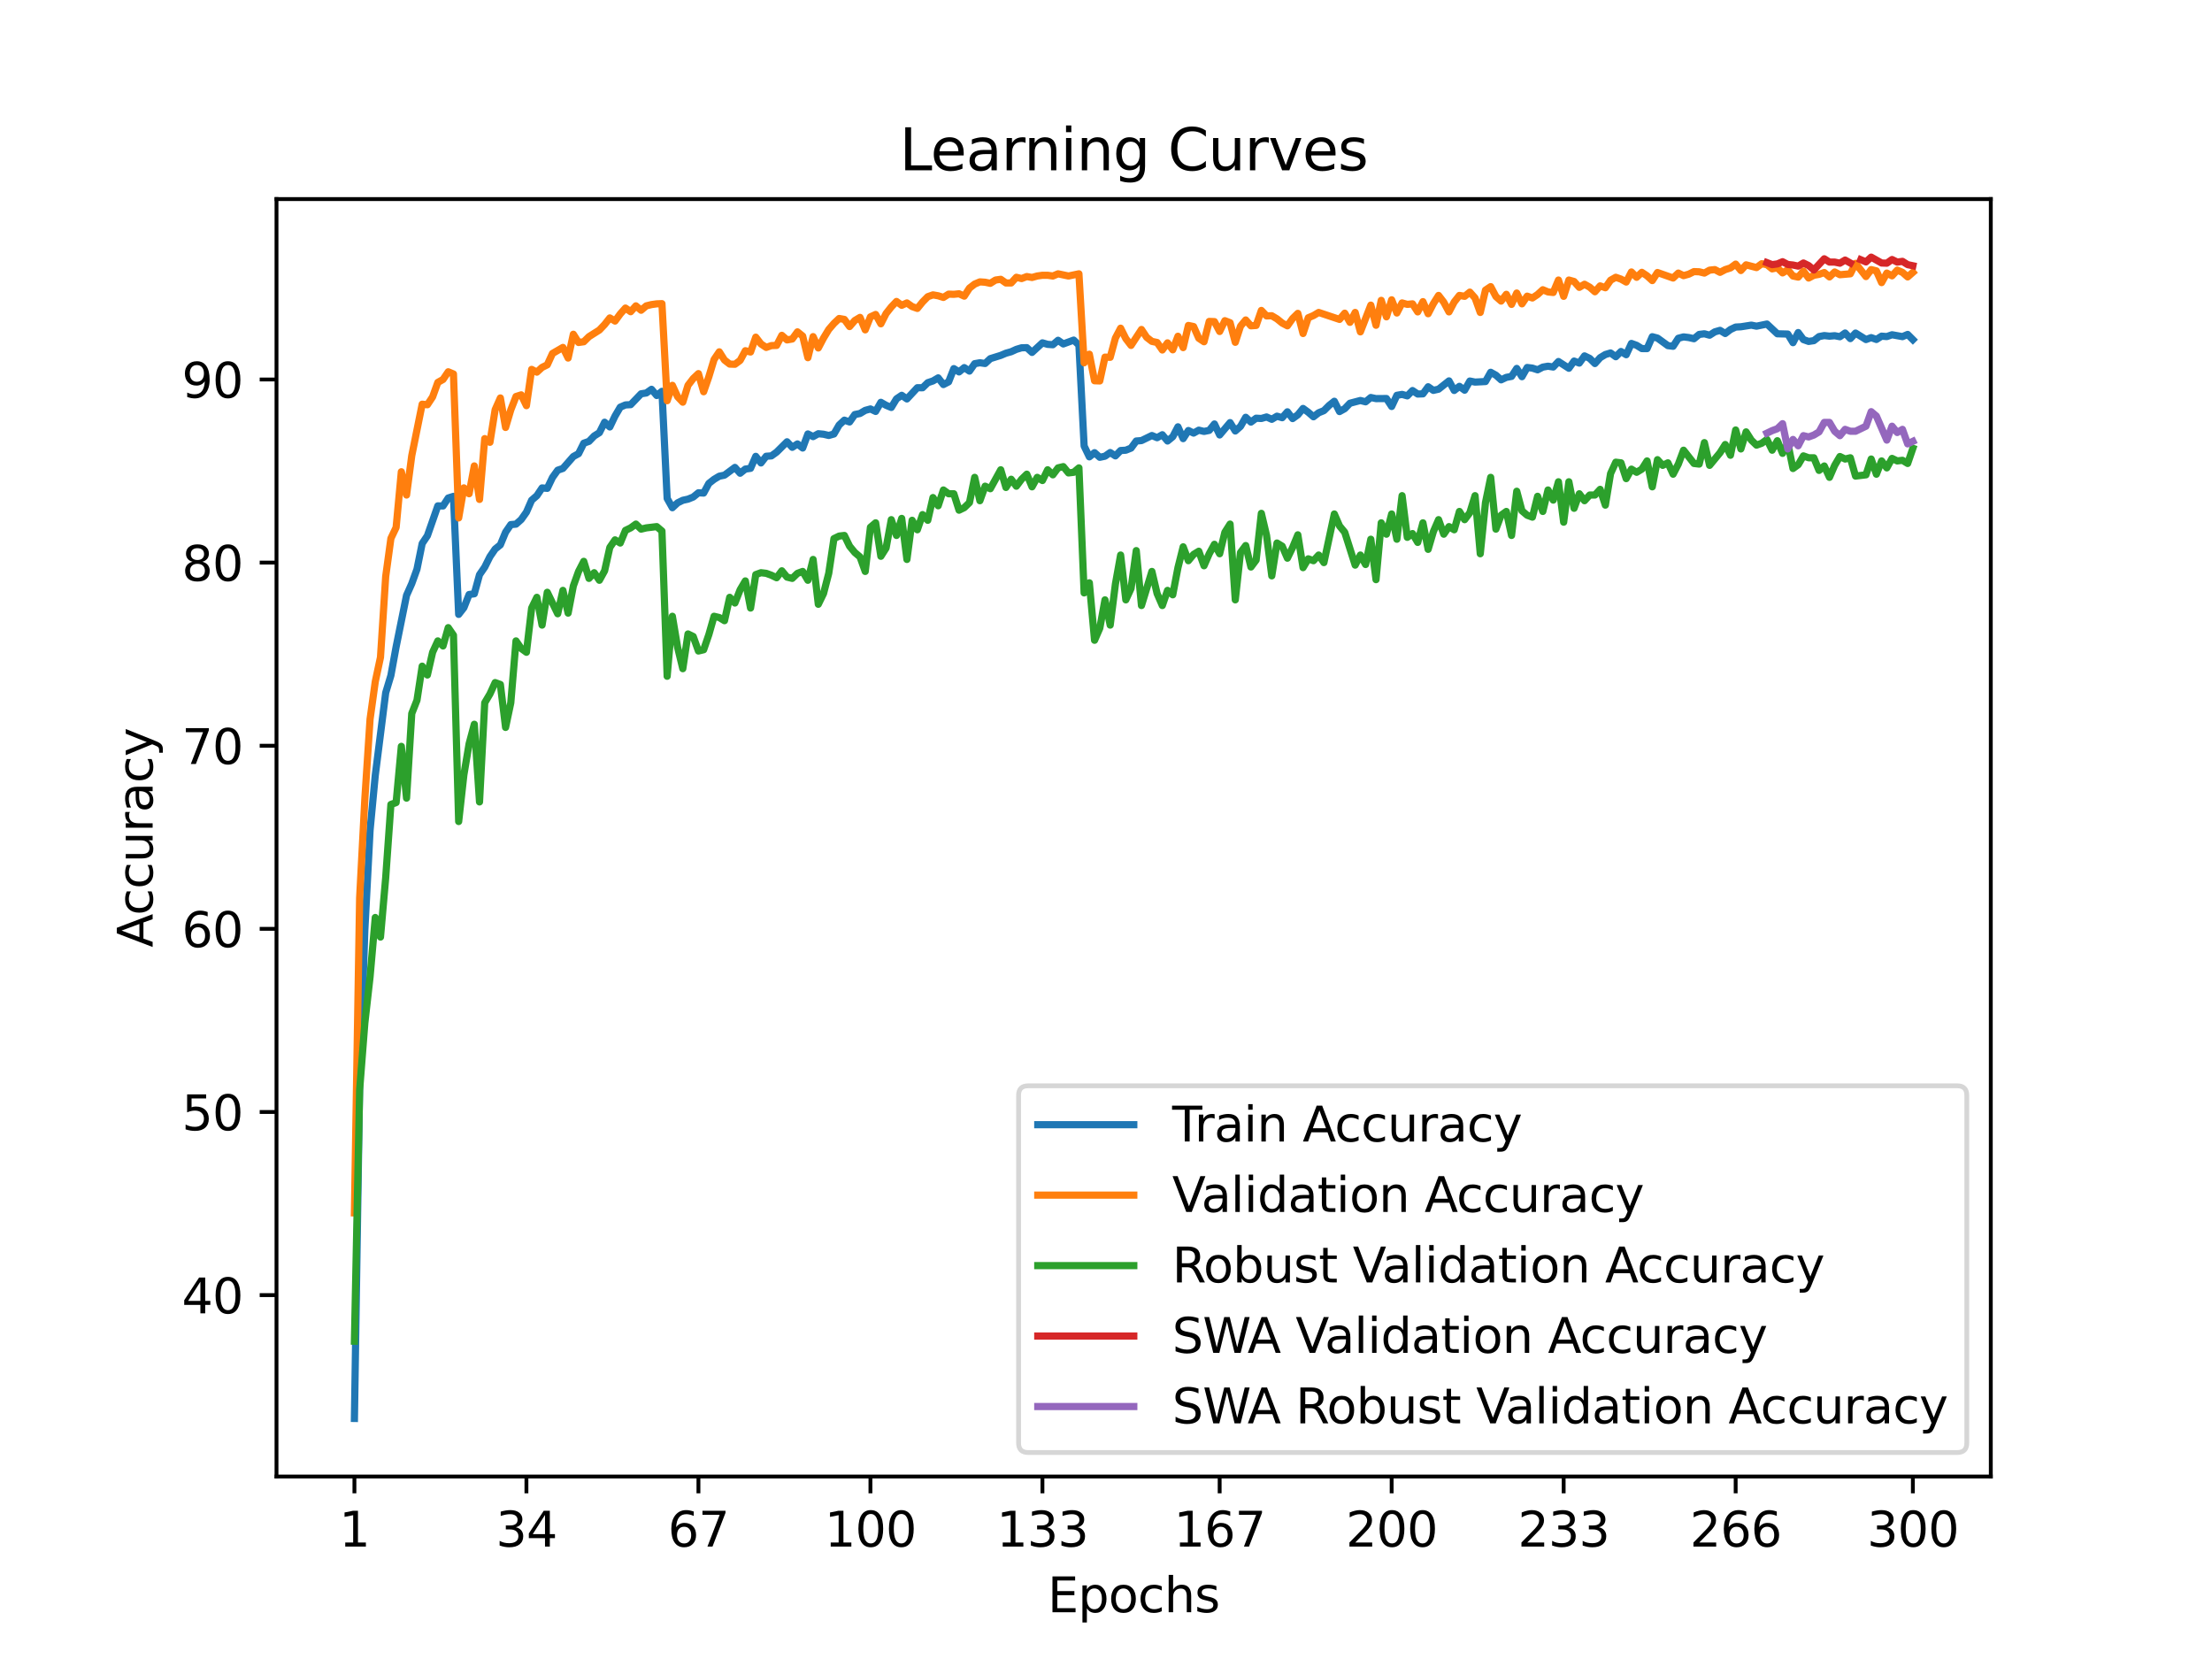 <?xml version="1.0" encoding="utf-8" standalone="no"?>
<!DOCTYPE svg PUBLIC "-//W3C//DTD SVG 1.1//EN"
  "http://www.w3.org/Graphics/SVG/1.1/DTD/svg11.dtd">
<svg xmlns:xlink="http://www.w3.org/1999/xlink" width="460.8pt" height="345.6pt" viewBox="0 0 460.8 345.6" xmlns="http://www.w3.org/2000/svg" version="1.1">
 <defs>
  <style type="text/css">*{stroke-linejoin: round; stroke-linecap: butt}</style>
 </defs>
 <g id="figure_1">
  <g id="patch_1">
   <path d="M 0 345.6 
L 460.8 345.6 
L 460.8 0 
L 0 0 
z
" style="fill: #ffffff"/>
  </g>
  <g id="axes_1">
   <g id="patch_2">
    <path d="M 57.6 307.584 
L 414.72 307.584 
L 414.72 41.472 
L 57.6 41.472 
z
" style="fill: #ffffff"/>
   </g>
   <g id="matplotlib.axis_1">
    <g id="xtick_1">
     <g id="line2d_1">
      <defs>
       <path id="mcfda0eff73" d="M 0 0 
L 0 3.5 
" style="stroke: #000000; stroke-width: 0.8"/>
      </defs>
      <g>
       <use xlink:href="#mcfda0eff73" x="73.833" y="307.584" style="stroke: #000000; stroke-width: 0.8"/>
      </g>
     </g>
     <g id="text_1">
      <!-- 1 -->
      <g transform="translate(70.651 322.182) scale(0.1 -0.1)">
       <defs>
        <path id="DejaVuSans-31" d="M 794 531 
L 1825 531 
L 1825 4091 
L 703 3866 
L 703 4441 
L 1819 4666 
L 2450 4666 
L 2450 531 
L 3481 531 
L 3481 0 
L 794 0 
L 794 531 
z
" transform="scale(0.016)"/>
       </defs>
       <use xlink:href="#DejaVuSans-31"/>
      </g>
     </g>
    </g>
    <g id="xtick_2">
     <g id="line2d_2">
      <g>
       <use xlink:href="#mcfda0eff73" x="109.664" y="307.584" style="stroke: #000000; stroke-width: 0.8"/>
      </g>
     </g>
     <g id="text_2">
      <!-- 34 -->
      <g transform="translate(103.302 322.182) scale(0.1 -0.1)">
       <defs>
        <path id="DejaVuSans-33" d="M 2597 2516 
Q 3050 2419 3304 2112 
Q 3559 1806 3559 1356 
Q 3559 666 3084 287 
Q 2609 -91 1734 -91 
Q 1441 -91 1130 -33 
Q 819 25 488 141 
L 488 750 
Q 750 597 1062 519 
Q 1375 441 1716 441 
Q 2309 441 2620 675 
Q 2931 909 2931 1356 
Q 2931 1769 2642 2001 
Q 2353 2234 1838 2234 
L 1294 2234 
L 1294 2753 
L 1863 2753 
Q 2328 2753 2575 2939 
Q 2822 3125 2822 3475 
Q 2822 3834 2567 4026 
Q 2313 4219 1838 4219 
Q 1578 4219 1281 4162 
Q 984 4106 628 3988 
L 628 4550 
Q 988 4650 1302 4700 
Q 1616 4750 1894 4750 
Q 2613 4750 3031 4423 
Q 3450 4097 3450 3541 
Q 3450 3153 3228 2886 
Q 3006 2619 2597 2516 
z
" transform="scale(0.016)"/>
        <path id="DejaVuSans-34" d="M 2419 4116 
L 825 1625 
L 2419 1625 
L 2419 4116 
z
M 2253 4666 
L 3047 4666 
L 3047 1625 
L 3713 1625 
L 3713 1100 
L 3047 1100 
L 3047 0 
L 2419 0 
L 2419 1100 
L 313 1100 
L 313 1709 
L 2253 4666 
z
" transform="scale(0.016)"/>
       </defs>
       <use xlink:href="#DejaVuSans-33"/>
       <use xlink:href="#DejaVuSans-34" x="63.623"/>
      </g>
     </g>
    </g>
    <g id="xtick_3">
     <g id="line2d_3">
      <g>
       <use xlink:href="#mcfda0eff73" x="145.496" y="307.584" style="stroke: #000000; stroke-width: 0.8"/>
      </g>
     </g>
     <g id="text_3">
      <!-- 67 -->
      <g transform="translate(139.133 322.182) scale(0.1 -0.1)">
       <defs>
        <path id="DejaVuSans-36" d="M 2113 2584 
Q 1688 2584 1439 2293 
Q 1191 2003 1191 1497 
Q 1191 994 1439 701 
Q 1688 409 2113 409 
Q 2538 409 2786 701 
Q 3034 994 3034 1497 
Q 3034 2003 2786 2293 
Q 2538 2584 2113 2584 
z
M 3366 4563 
L 3366 3988 
Q 3128 4100 2886 4159 
Q 2644 4219 2406 4219 
Q 1781 4219 1451 3797 
Q 1122 3375 1075 2522 
Q 1259 2794 1537 2939 
Q 1816 3084 2150 3084 
Q 2853 3084 3261 2657 
Q 3669 2231 3669 1497 
Q 3669 778 3244 343 
Q 2819 -91 2113 -91 
Q 1303 -91 875 529 
Q 447 1150 447 2328 
Q 447 3434 972 4092 
Q 1497 4750 2381 4750 
Q 2619 4750 2861 4703 
Q 3103 4656 3366 4563 
z
" transform="scale(0.016)"/>
        <path id="DejaVuSans-37" d="M 525 4666 
L 3525 4666 
L 3525 4397 
L 1831 0 
L 1172 0 
L 2766 4134 
L 525 4134 
L 525 4666 
z
" transform="scale(0.016)"/>
       </defs>
       <use xlink:href="#DejaVuSans-36"/>
       <use xlink:href="#DejaVuSans-37" x="63.623"/>
      </g>
     </g>
    </g>
    <g id="xtick_4">
     <g id="line2d_4">
      <g>
       <use xlink:href="#mcfda0eff73" x="181.327" y="307.584" style="stroke: #000000; stroke-width: 0.8"/>
      </g>
     </g>
     <g id="text_4">
      <!-- 100 -->
      <g transform="translate(171.783 322.182) scale(0.1 -0.1)">
       <defs>
        <path id="DejaVuSans-30" d="M 2034 4250 
Q 1547 4250 1301 3770 
Q 1056 3291 1056 2328 
Q 1056 1369 1301 889 
Q 1547 409 2034 409 
Q 2525 409 2770 889 
Q 3016 1369 3016 2328 
Q 3016 3291 2770 3770 
Q 2525 4250 2034 4250 
z
M 2034 4750 
Q 2819 4750 3233 4129 
Q 3647 3509 3647 2328 
Q 3647 1150 3233 529 
Q 2819 -91 2034 -91 
Q 1250 -91 836 529 
Q 422 1150 422 2328 
Q 422 3509 836 4129 
Q 1250 4750 2034 4750 
z
" transform="scale(0.016)"/>
       </defs>
       <use xlink:href="#DejaVuSans-31"/>
       <use xlink:href="#DejaVuSans-30" x="63.623"/>
       <use xlink:href="#DejaVuSans-30" x="127.246"/>
      </g>
     </g>
    </g>
    <g id="xtick_5">
     <g id="line2d_5">
      <g>
       <use xlink:href="#mcfda0eff73" x="217.158" y="307.584" style="stroke: #000000; stroke-width: 0.8"/>
      </g>
     </g>
     <g id="text_5">
      <!-- 133 -->
      <g transform="translate(207.615 322.182) scale(0.1 -0.1)">
       <use xlink:href="#DejaVuSans-31"/>
       <use xlink:href="#DejaVuSans-33" x="63.623"/>
       <use xlink:href="#DejaVuSans-33" x="127.246"/>
      </g>
     </g>
    </g>
    <g id="xtick_6">
     <g id="line2d_6">
      <g>
       <use xlink:href="#mcfda0eff73" x="254.076" y="307.584" style="stroke: #000000; stroke-width: 0.8"/>
      </g>
     </g>
     <g id="text_6">
      <!-- 167 -->
      <g transform="translate(244.532 322.182) scale(0.1 -0.1)">
       <use xlink:href="#DejaVuSans-31"/>
       <use xlink:href="#DejaVuSans-36" x="63.623"/>
       <use xlink:href="#DejaVuSans-37" x="127.246"/>
      </g>
     </g>
    </g>
    <g id="xtick_7">
     <g id="line2d_7">
      <g>
       <use xlink:href="#mcfda0eff73" x="289.907" y="307.584" style="stroke: #000000; stroke-width: 0.8"/>
      </g>
     </g>
     <g id="text_7">
      <!-- 200 -->
      <g transform="translate(280.363 322.182) scale(0.1 -0.1)">
       <defs>
        <path id="DejaVuSans-32" d="M 1228 531 
L 3431 531 
L 3431 0 
L 469 0 
L 469 531 
Q 828 903 1448 1529 
Q 2069 2156 2228 2338 
Q 2531 2678 2651 2914 
Q 2772 3150 2772 3378 
Q 2772 3750 2511 3984 
Q 2250 4219 1831 4219 
Q 1534 4219 1204 4116 
Q 875 4013 500 3803 
L 500 4441 
Q 881 4594 1212 4672 
Q 1544 4750 1819 4750 
Q 2544 4750 2975 4387 
Q 3406 4025 3406 3419 
Q 3406 3131 3298 2873 
Q 3191 2616 2906 2266 
Q 2828 2175 2409 1742 
Q 1991 1309 1228 531 
z
" transform="scale(0.016)"/>
       </defs>
       <use xlink:href="#DejaVuSans-32"/>
       <use xlink:href="#DejaVuSans-30" x="63.623"/>
       <use xlink:href="#DejaVuSans-30" x="127.246"/>
      </g>
     </g>
    </g>
    <g id="xtick_8">
     <g id="line2d_8">
      <g>
       <use xlink:href="#mcfda0eff73" x="325.739" y="307.584" style="stroke: #000000; stroke-width: 0.8"/>
      </g>
     </g>
     <g id="text_8">
      <!-- 233 -->
      <g transform="translate(316.195 322.182) scale(0.1 -0.1)">
       <use xlink:href="#DejaVuSans-32"/>
       <use xlink:href="#DejaVuSans-33" x="63.623"/>
       <use xlink:href="#DejaVuSans-33" x="127.246"/>
      </g>
     </g>
    </g>
    <g id="xtick_9">
     <g id="line2d_9">
      <g>
       <use xlink:href="#mcfda0eff73" x="361.57" y="307.584" style="stroke: #000000; stroke-width: 0.8"/>
      </g>
     </g>
     <g id="text_9">
      <!-- 266 -->
      <g transform="translate(352.026 322.182) scale(0.1 -0.1)">
       <use xlink:href="#DejaVuSans-32"/>
       <use xlink:href="#DejaVuSans-36" x="63.623"/>
       <use xlink:href="#DejaVuSans-36" x="127.246"/>
      </g>
     </g>
    </g>
    <g id="xtick_10">
     <g id="line2d_10">
      <g>
       <use xlink:href="#mcfda0eff73" x="398.487" y="307.584" style="stroke: #000000; stroke-width: 0.8"/>
      </g>
     </g>
     <g id="text_10">
      <!-- 300 -->
      <g transform="translate(388.944 322.182) scale(0.1 -0.1)">
       <use xlink:href="#DejaVuSans-33"/>
       <use xlink:href="#DejaVuSans-30" x="63.623"/>
       <use xlink:href="#DejaVuSans-30" x="127.246"/>
      </g>
     </g>
    </g>
    <g id="text_11">
     <!-- Epochs -->
     <g transform="translate(218.244 335.861) scale(0.1 -0.1)">
      <defs>
       <path id="DejaVuSans-45" d="M 628 4666 
L 3578 4666 
L 3578 4134 
L 1259 4134 
L 1259 2753 
L 3481 2753 
L 3481 2222 
L 1259 2222 
L 1259 531 
L 3634 531 
L 3634 0 
L 628 0 
L 628 4666 
z
" transform="scale(0.016)"/>
       <path id="DejaVuSans-70" d="M 1159 525 
L 1159 -1331 
L 581 -1331 
L 581 3500 
L 1159 3500 
L 1159 2969 
Q 1341 3281 1617 3432 
Q 1894 3584 2278 3584 
Q 2916 3584 3314 3078 
Q 3713 2572 3713 1747 
Q 3713 922 3314 415 
Q 2916 -91 2278 -91 
Q 1894 -91 1617 61 
Q 1341 213 1159 525 
z
M 3116 1747 
Q 3116 2381 2855 2742 
Q 2594 3103 2138 3103 
Q 1681 3103 1420 2742 
Q 1159 2381 1159 1747 
Q 1159 1113 1420 752 
Q 1681 391 2138 391 
Q 2594 391 2855 752 
Q 3116 1113 3116 1747 
z
" transform="scale(0.016)"/>
       <path id="DejaVuSans-6f" d="M 1959 3097 
Q 1497 3097 1228 2736 
Q 959 2375 959 1747 
Q 959 1119 1226 758 
Q 1494 397 1959 397 
Q 2419 397 2687 759 
Q 2956 1122 2956 1747 
Q 2956 2369 2687 2733 
Q 2419 3097 1959 3097 
z
M 1959 3584 
Q 2709 3584 3137 3096 
Q 3566 2609 3566 1747 
Q 3566 888 3137 398 
Q 2709 -91 1959 -91 
Q 1206 -91 779 398 
Q 353 888 353 1747 
Q 353 2609 779 3096 
Q 1206 3584 1959 3584 
z
" transform="scale(0.016)"/>
       <path id="DejaVuSans-63" d="M 3122 3366 
L 3122 2828 
Q 2878 2963 2633 3030 
Q 2388 3097 2138 3097 
Q 1578 3097 1268 2742 
Q 959 2388 959 1747 
Q 959 1106 1268 751 
Q 1578 397 2138 397 
Q 2388 397 2633 464 
Q 2878 531 3122 666 
L 3122 134 
Q 2881 22 2623 -34 
Q 2366 -91 2075 -91 
Q 1284 -91 818 406 
Q 353 903 353 1747 
Q 353 2603 823 3093 
Q 1294 3584 2113 3584 
Q 2378 3584 2631 3529 
Q 2884 3475 3122 3366 
z
" transform="scale(0.016)"/>
       <path id="DejaVuSans-68" d="M 3513 2113 
L 3513 0 
L 2938 0 
L 2938 2094 
Q 2938 2591 2744 2837 
Q 2550 3084 2163 3084 
Q 1697 3084 1428 2787 
Q 1159 2491 1159 1978 
L 1159 0 
L 581 0 
L 581 4863 
L 1159 4863 
L 1159 2956 
Q 1366 3272 1645 3428 
Q 1925 3584 2291 3584 
Q 2894 3584 3203 3211 
Q 3513 2838 3513 2113 
z
" transform="scale(0.016)"/>
       <path id="DejaVuSans-73" d="M 2834 3397 
L 2834 2853 
Q 2591 2978 2328 3040 
Q 2066 3103 1784 3103 
Q 1356 3103 1142 2972 
Q 928 2841 928 2578 
Q 928 2378 1081 2264 
Q 1234 2150 1697 2047 
L 1894 2003 
Q 2506 1872 2764 1633 
Q 3022 1394 3022 966 
Q 3022 478 2636 193 
Q 2250 -91 1575 -91 
Q 1294 -91 989 -36 
Q 684 19 347 128 
L 347 722 
Q 666 556 975 473 
Q 1284 391 1588 391 
Q 1994 391 2212 530 
Q 2431 669 2431 922 
Q 2431 1156 2273 1281 
Q 2116 1406 1581 1522 
L 1381 1569 
Q 847 1681 609 1914 
Q 372 2147 372 2553 
Q 372 3047 722 3315 
Q 1072 3584 1716 3584 
Q 2034 3584 2315 3537 
Q 2597 3491 2834 3397 
z
" transform="scale(0.016)"/>
      </defs>
      <use xlink:href="#DejaVuSans-45"/>
      <use xlink:href="#DejaVuSans-70" x="63.184"/>
      <use xlink:href="#DejaVuSans-6f" x="126.66"/>
      <use xlink:href="#DejaVuSans-63" x="187.842"/>
      <use xlink:href="#DejaVuSans-68" x="242.822"/>
      <use xlink:href="#DejaVuSans-73" x="306.201"/>
     </g>
    </g>
   </g>
   <g id="matplotlib.axis_2">
    <g id="ytick_1">
     <g id="line2d_11">
      <defs>
       <path id="m481177c2fb" d="M 0 0 
L -3.5 0 
" style="stroke: #000000; stroke-width: 0.8"/>
      </defs>
      <g>
       <use xlink:href="#m481177c2fb" x="57.6" y="269.795" style="stroke: #000000; stroke-width: 0.8"/>
      </g>
     </g>
     <g id="text_12">
      <!-- 40 -->
      <g transform="translate(37.875 273.594) scale(0.1 -0.1)">
       <use xlink:href="#DejaVuSans-34"/>
       <use xlink:href="#DejaVuSans-30" x="63.623"/>
      </g>
     </g>
    </g>
    <g id="ytick_2">
     <g id="line2d_12">
      <g>
       <use xlink:href="#m481177c2fb" x="57.6" y="231.646" style="stroke: #000000; stroke-width: 0.8"/>
      </g>
     </g>
     <g id="text_13">
      <!-- 50 -->
      <g transform="translate(37.875 235.445) scale(0.1 -0.1)">
       <defs>
        <path id="DejaVuSans-35" d="M 691 4666 
L 3169 4666 
L 3169 4134 
L 1269 4134 
L 1269 2991 
Q 1406 3038 1543 3061 
Q 1681 3084 1819 3084 
Q 2600 3084 3056 2656 
Q 3513 2228 3513 1497 
Q 3513 744 3044 326 
Q 2575 -91 1722 -91 
Q 1428 -91 1123 -41 
Q 819 9 494 109 
L 494 744 
Q 775 591 1075 516 
Q 1375 441 1709 441 
Q 2250 441 2565 725 
Q 2881 1009 2881 1497 
Q 2881 1984 2565 2268 
Q 2250 2553 1709 2553 
Q 1456 2553 1204 2497 
Q 953 2441 691 2322 
L 691 4666 
z
" transform="scale(0.016)"/>
       </defs>
       <use xlink:href="#DejaVuSans-35"/>
       <use xlink:href="#DejaVuSans-30" x="63.623"/>
      </g>
     </g>
    </g>
    <g id="ytick_3">
     <g id="line2d_13">
      <g>
       <use xlink:href="#m481177c2fb" x="57.6" y="193.497" style="stroke: #000000; stroke-width: 0.8"/>
      </g>
     </g>
     <g id="text_14">
      <!-- 60 -->
      <g transform="translate(37.875 197.297) scale(0.1 -0.1)">
       <use xlink:href="#DejaVuSans-36"/>
       <use xlink:href="#DejaVuSans-30" x="63.623"/>
      </g>
     </g>
    </g>
    <g id="ytick_4">
     <g id="line2d_14">
      <g>
       <use xlink:href="#m481177c2fb" x="57.6" y="155.349" style="stroke: #000000; stroke-width: 0.8"/>
      </g>
     </g>
     <g id="text_15">
      <!-- 70 -->
      <g transform="translate(37.875 159.148) scale(0.1 -0.1)">
       <use xlink:href="#DejaVuSans-37"/>
       <use xlink:href="#DejaVuSans-30" x="63.623"/>
      </g>
     </g>
    </g>
    <g id="ytick_5">
     <g id="line2d_15">
      <g>
       <use xlink:href="#m481177c2fb" x="57.6" y="117.2" style="stroke: #000000; stroke-width: 0.8"/>
      </g>
     </g>
     <g id="text_16">
      <!-- 80 -->
      <g transform="translate(37.875 120.999) scale(0.1 -0.1)">
       <defs>
        <path id="DejaVuSans-38" d="M 2034 2216 
Q 1584 2216 1326 1975 
Q 1069 1734 1069 1313 
Q 1069 891 1326 650 
Q 1584 409 2034 409 
Q 2484 409 2743 651 
Q 3003 894 3003 1313 
Q 3003 1734 2745 1975 
Q 2488 2216 2034 2216 
z
M 1403 2484 
Q 997 2584 770 2862 
Q 544 3141 544 3541 
Q 544 4100 942 4425 
Q 1341 4750 2034 4750 
Q 2731 4750 3128 4425 
Q 3525 4100 3525 3541 
Q 3525 3141 3298 2862 
Q 3072 2584 2669 2484 
Q 3125 2378 3379 2068 
Q 3634 1759 3634 1313 
Q 3634 634 3220 271 
Q 2806 -91 2034 -91 
Q 1263 -91 848 271 
Q 434 634 434 1313 
Q 434 1759 690 2068 
Q 947 2378 1403 2484 
z
M 1172 3481 
Q 1172 3119 1398 2916 
Q 1625 2713 2034 2713 
Q 2441 2713 2670 2916 
Q 2900 3119 2900 3481 
Q 2900 3844 2670 4047 
Q 2441 4250 2034 4250 
Q 1625 4250 1398 4047 
Q 1172 3844 1172 3481 
z
" transform="scale(0.016)"/>
       </defs>
       <use xlink:href="#DejaVuSans-38"/>
       <use xlink:href="#DejaVuSans-30" x="63.623"/>
      </g>
     </g>
    </g>
    <g id="ytick_6">
     <g id="line2d_16">
      <g>
       <use xlink:href="#m481177c2fb" x="57.6" y="79.051" style="stroke: #000000; stroke-width: 0.8"/>
      </g>
     </g>
     <g id="text_17">
      <!-- 90 -->
      <g transform="translate(37.875 82.851) scale(0.1 -0.1)">
       <defs>
        <path id="DejaVuSans-39" d="M 703 97 
L 703 672 
Q 941 559 1184 500 
Q 1428 441 1663 441 
Q 2288 441 2617 861 
Q 2947 1281 2994 2138 
Q 2813 1869 2534 1725 
Q 2256 1581 1919 1581 
Q 1219 1581 811 2004 
Q 403 2428 403 3163 
Q 403 3881 828 4315 
Q 1253 4750 1959 4750 
Q 2769 4750 3195 4129 
Q 3622 3509 3622 2328 
Q 3622 1225 3098 567 
Q 2575 -91 1691 -91 
Q 1453 -91 1209 -44 
Q 966 3 703 97 
z
M 1959 2075 
Q 2384 2075 2632 2365 
Q 2881 2656 2881 3163 
Q 2881 3666 2632 3958 
Q 2384 4250 1959 4250 
Q 1534 4250 1286 3958 
Q 1038 3666 1038 3163 
Q 1038 2656 1286 2365 
Q 1534 2075 1959 2075 
z
" transform="scale(0.016)"/>
       </defs>
       <use xlink:href="#DejaVuSans-39"/>
       <use xlink:href="#DejaVuSans-30" x="63.623"/>
      </g>
     </g>
    </g>
    <g id="text_18">
     <!-- Accuracy -->
     <g transform="translate(31.795 197.356) rotate(-90) scale(0.1 -0.1)">
      <defs>
       <path id="DejaVuSans-41" d="M 2188 4044 
L 1331 1722 
L 3047 1722 
L 2188 4044 
z
M 1831 4666 
L 2547 4666 
L 4325 0 
L 3669 0 
L 3244 1197 
L 1141 1197 
L 716 0 
L 50 0 
L 1831 4666 
z
" transform="scale(0.016)"/>
       <path id="DejaVuSans-75" d="M 544 1381 
L 544 3500 
L 1119 3500 
L 1119 1403 
Q 1119 906 1312 657 
Q 1506 409 1894 409 
Q 2359 409 2629 706 
Q 2900 1003 2900 1516 
L 2900 3500 
L 3475 3500 
L 3475 0 
L 2900 0 
L 2900 538 
Q 2691 219 2414 64 
Q 2138 -91 1772 -91 
Q 1169 -91 856 284 
Q 544 659 544 1381 
z
M 1991 3584 
L 1991 3584 
z
" transform="scale(0.016)"/>
       <path id="DejaVuSans-72" d="M 2631 2963 
Q 2534 3019 2420 3045 
Q 2306 3072 2169 3072 
Q 1681 3072 1420 2755 
Q 1159 2438 1159 1844 
L 1159 0 
L 581 0 
L 581 3500 
L 1159 3500 
L 1159 2956 
Q 1341 3275 1631 3429 
Q 1922 3584 2338 3584 
Q 2397 3584 2469 3576 
Q 2541 3569 2628 3553 
L 2631 2963 
z
" transform="scale(0.016)"/>
       <path id="DejaVuSans-61" d="M 2194 1759 
Q 1497 1759 1228 1600 
Q 959 1441 959 1056 
Q 959 750 1161 570 
Q 1363 391 1709 391 
Q 2188 391 2477 730 
Q 2766 1069 2766 1631 
L 2766 1759 
L 2194 1759 
z
M 3341 1997 
L 3341 0 
L 2766 0 
L 2766 531 
Q 2569 213 2275 61 
Q 1981 -91 1556 -91 
Q 1019 -91 701 211 
Q 384 513 384 1019 
Q 384 1609 779 1909 
Q 1175 2209 1959 2209 
L 2766 2209 
L 2766 2266 
Q 2766 2663 2505 2880 
Q 2244 3097 1772 3097 
Q 1472 3097 1187 3025 
Q 903 2953 641 2809 
L 641 3341 
Q 956 3463 1253 3523 
Q 1550 3584 1831 3584 
Q 2591 3584 2966 3190 
Q 3341 2797 3341 1997 
z
" transform="scale(0.016)"/>
       <path id="DejaVuSans-79" d="M 2059 -325 
Q 1816 -950 1584 -1140 
Q 1353 -1331 966 -1331 
L 506 -1331 
L 506 -850 
L 844 -850 
Q 1081 -850 1212 -737 
Q 1344 -625 1503 -206 
L 1606 56 
L 191 3500 
L 800 3500 
L 1894 763 
L 2988 3500 
L 3597 3500 
L 2059 -325 
z
" transform="scale(0.016)"/>
      </defs>
      <use xlink:href="#DejaVuSans-41"/>
      <use xlink:href="#DejaVuSans-63" x="66.658"/>
      <use xlink:href="#DejaVuSans-63" x="121.639"/>
      <use xlink:href="#DejaVuSans-75" x="176.619"/>
      <use xlink:href="#DejaVuSans-72" x="239.998"/>
      <use xlink:href="#DejaVuSans-61" x="281.111"/>
      <use xlink:href="#DejaVuSans-63" x="342.391"/>
      <use xlink:href="#DejaVuSans-79" x="397.371"/>
     </g>
    </g>
   </g>
   <g id="line2d_17">
    <path d="M 73.833 295.488 
L 74.919 225.704 
L 76.004 193.688 
L 77.09 172.973 
L 78.176 161.51 
L 80.348 144.314 
L 81.433 140.709 
L 82.519 134.748 
L 84.691 124.019 
L 85.777 121.578 
L 86.862 118.573 
L 87.948 113.223 
L 89.034 111.602 
L 91.206 105.383 
L 92.291 105.403 
L 93.377 103.743 
L 94.463 103.4 
L 95.549 127.987 
L 96.635 126.594 
L 97.72 123.847 
L 98.806 123.695 
L 99.892 119.718 
L 100.978 118.144 
L 102.064 115.96 
L 103.149 114.377 
L 104.235 113.5 
L 105.321 110.867 
L 106.407 109.284 
L 107.493 109.189 
L 108.578 108.226 
L 109.664 106.69 
L 110.75 104.201 
L 111.836 103.266 
L 112.922 101.645 
L 114.007 101.731 
L 115.093 99.461 
L 116.179 97.954 
L 117.265 97.582 
L 119.436 95.102 
L 120.522 94.511 
L 121.608 92.327 
L 122.694 91.946 
L 123.78 90.82 
L 124.865 90.134 
L 125.951 87.959 
L 127.037 88.941 
L 128.123 86.672 
L 129.209 84.821 
L 130.294 84.354 
L 131.38 84.297 
L 133.552 82.036 
L 134.638 81.865 
L 135.723 81.102 
L 136.809 82.389 
L 137.895 81.521 
L 138.981 103.829 
L 140.067 105.765 
L 141.152 104.754 
L 142.238 104.22 
L 143.324 103.982 
L 144.41 103.543 
L 145.496 102.656 
L 146.581 102.713 
L 147.667 100.701 
L 148.753 99.852 
L 149.839 99.203 
L 150.925 98.984 
L 153.096 97.372 
L 154.182 98.583 
L 155.268 97.716 
L 156.354 97.563 
L 157.439 95.064 
L 158.525 96.438 
L 159.611 95.045 
L 160.697 94.969 
L 161.783 94.187 
L 163.954 92.031 
L 165.04 93.185 
L 166.126 92.48 
L 167.212 93.328 
L 168.297 90.401 
L 169.383 90.954 
L 170.469 90.353 
L 171.555 90.458 
L 172.641 90.715 
L 173.726 90.41 
L 174.812 88.531 
L 175.898 87.53 
L 176.984 87.902 
L 178.07 86.357 
L 179.155 86.137 
L 180.241 85.489 
L 181.327 85.193 
L 182.413 85.708 
L 183.499 83.81 
L 184.584 84.43 
L 185.67 84.879 
L 186.756 83.086 
L 187.842 82.351 
L 188.928 83.105 
L 191.099 80.768 
L 192.185 80.778 
L 193.271 79.719 
L 194.357 79.357 
L 195.442 78.718 
L 196.528 80.11 
L 197.614 79.547 
L 198.7 76.791 
L 199.786 77.478 
L 200.871 76.581 
L 201.957 77.306 
L 203.043 75.761 
L 204.129 75.57 
L 205.215 75.723 
L 206.3 74.712 
L 208.472 74.035 
L 209.558 73.577 
L 210.644 73.272 
L 211.729 72.776 
L 212.815 72.452 
L 213.901 72.423 
L 214.987 73.415 
L 217.158 71.422 
L 218.244 71.736 
L 219.33 71.813 
L 220.416 70.888 
L 221.502 71.65 
L 223.673 70.849 
L 224.759 71.889 
L 225.845 92.918 
L 226.931 95.169 
L 228.016 94.301 
L 229.102 95.265 
L 230.188 95.036 
L 231.274 94.273 
L 232.36 94.969 
L 233.445 93.853 
L 234.531 93.786 
L 235.617 93.348 
L 236.703 91.869 
L 237.789 91.783 
L 239.96 90.725 
L 241.046 91.183 
L 242.132 90.563 
L 243.218 91.869 
L 244.304 90.982 
L 245.389 88.913 
L 246.475 91.373 
L 247.561 89.685 
L 248.647 90.219 
L 249.733 89.609 
L 250.818 89.876 
L 251.904 89.657 
L 252.99 88.321 
L 254.076 90.61 
L 256.247 88.035 
L 257.333 89.781 
L 258.419 88.827 
L 259.505 86.929 
L 260.591 87.93 
L 261.676 87.12 
L 262.762 87.177 
L 263.848 86.862 
L 264.934 87.349 
L 266.02 86.7 
L 267.105 87.015 
L 268.191 85.785 
L 269.277 87.196 
L 270.363 86.414 
L 271.449 85.088 
L 272.534 85.88 
L 273.62 86.824 
L 274.706 85.985 
L 275.792 85.546 
L 276.878 84.459 
L 277.963 83.591 
L 279.049 85.737 
L 280.135 85.136 
L 281.221 84.001 
L 283.392 83.429 
L 284.478 83.705 
L 285.564 82.809 
L 286.65 83.038 
L 288.821 83.019 
L 289.907 84.678 
L 290.993 82.351 
L 292.079 82.16 
L 293.165 82.466 
L 294.25 81.359 
L 295.336 82.084 
L 296.422 82.046 
L 297.508 80.568 
L 298.594 81.321 
L 299.679 81.073 
L 301.851 79.347 
L 302.937 81.34 
L 304.023 80.482 
L 305.108 81.283 
L 306.194 79.376 
L 307.28 79.595 
L 309.452 79.481 
L 310.537 77.554 
L 311.623 78.155 
L 312.709 79.128 
L 313.795 78.613 
L 314.881 78.412 
L 315.966 76.753 
L 317.052 78.47 
L 318.138 76.553 
L 319.224 76.686 
L 320.31 77.039 
L 321.395 76.476 
L 322.481 76.286 
L 323.567 76.457 
L 324.653 75.313 
L 326.824 76.715 
L 327.91 75.217 
L 328.996 75.637 
L 330.082 74.14 
L 331.168 74.664 
L 332.253 75.732 
L 333.339 74.512 
L 334.425 73.854 
L 335.511 73.529 
L 336.597 74.311 
L 337.682 73.224 
L 338.768 73.892 
L 339.854 71.546 
L 340.94 71.937 
L 342.026 72.614 
L 343.111 72.623 
L 344.197 70.144 
L 345.283 70.43 
L 347.455 72.003 
L 348.54 72.137 
L 349.626 70.468 
L 350.712 70.182 
L 351.798 70.315 
L 352.884 70.563 
L 353.969 69.667 
L 355.055 69.533 
L 356.141 69.829 
L 357.227 69.133 
L 358.313 68.818 
L 359.398 69.476 
L 360.484 68.646 
L 361.57 68.131 
L 362.656 68.074 
L 364.827 67.731 
L 365.913 67.95 
L 368.085 67.502 
L 370.256 69.533 
L 372.428 69.59 
L 373.514 71.383 
L 374.6 69.276 
L 375.685 70.744 
L 376.771 71.126 
L 377.857 70.964 
L 378.943 70.115 
L 380.029 69.905 
L 381.114 70.029 
L 382.2 69.934 
L 383.286 70.144 
L 384.372 69.371 
L 385.458 70.535 
L 386.543 69.381 
L 388.715 70.735 
L 389.801 70.334 
L 390.887 70.716 
L 391.972 70.029 
L 393.058 70.115 
L 394.144 69.734 
L 396.316 70.125 
L 397.401 69.667 
L 398.487 70.754 
L 398.487 70.754 
" clip-path="url(#pab380adf7d)" style="fill: none; stroke: #1f77b4; stroke-width: 1.5; stroke-linecap: square"/>
   </g>
   <g id="line2d_18">
    <path d="M 73.833 252.666 
L 74.919 187.05 
L 76.004 166.412 
L 77.09 149.817 
L 78.176 141.997 
L 79.262 136.923 
L 80.348 120.099 
L 81.433 112.164 
L 82.519 109.875 
L 83.605 98.278 
L 84.691 103.123 
L 85.777 94.921 
L 87.948 84.201 
L 89.034 84.316 
L 90.12 82.675 
L 91.206 79.662 
L 92.291 79.051 
L 93.377 77.449 
L 94.463 77.907 
L 95.549 107.892 
L 96.635 101.635 
L 97.72 102.856 
L 98.806 97.058 
L 99.892 104.039 
L 100.978 91.373 
L 102.064 92.136 
L 103.149 85.346 
L 104.235 82.904 
L 105.321 89.046 
L 106.407 85.384 
L 107.493 82.599 
L 108.578 82.256 
L 109.664 84.507 
L 110.75 76.953 
L 111.836 77.525 
L 112.922 76.534 
L 114.007 75.999 
L 115.093 73.634 
L 117.265 72.375 
L 118.351 74.588 
L 119.436 69.629 
L 120.522 71.345 
L 121.608 71.193 
L 122.694 70.125 
L 124.865 68.751 
L 125.951 67.607 
L 127.037 66.233 
L 128.123 66.882 
L 129.209 65.394 
L 130.294 64.173 
L 131.38 64.936 
L 132.466 63.716 
L 133.552 64.631 
L 134.638 63.716 
L 135.723 63.449 
L 136.809 63.296 
L 137.895 63.258 
L 138.981 83.477 
L 140.067 80.272 
L 141.152 82.637 
L 142.238 83.782 
L 143.324 80.272 
L 144.41 78.861 
L 145.496 77.831 
L 146.581 81.607 
L 147.667 78.479 
L 148.753 74.893 
L 149.839 73.291 
L 150.925 75.008 
L 152.01 75.847 
L 153.096 75.885 
L 154.182 75.084 
L 155.268 73.062 
L 156.354 73.329 
L 157.439 70.239 
L 158.525 71.65 
L 159.611 72.375 
L 160.697 71.994 
L 161.783 71.956 
L 162.868 69.857 
L 163.954 70.811 
L 165.04 70.62 
L 166.126 69.133 
L 167.212 70.01 
L 168.297 74.512 
L 169.383 70.125 
L 170.469 72.49 
L 171.555 70.43 
L 172.641 68.637 
L 173.726 67.378 
L 174.812 66.348 
L 175.898 66.539 
L 176.984 68.026 
L 178.07 66.767 
L 179.155 66.119 
L 180.241 68.713 
L 181.327 66.004 
L 182.413 65.509 
L 183.499 67.454 
L 184.584 65.318 
L 185.67 63.944 
L 186.756 62.8 
L 187.842 63.601 
L 188.928 63.105 
L 190.013 63.868 
L 191.099 64.25 
L 192.185 62.914 
L 193.271 61.808 
L 194.357 61.427 
L 195.442 61.617 
L 196.528 61.961 
L 197.614 61.274 
L 198.7 61.312 
L 199.786 61.198 
L 200.871 61.694 
L 201.957 60.015 
L 203.043 59.176 
L 204.129 58.718 
L 205.215 58.794 
L 206.3 59.023 
L 207.386 58.337 
L 208.472 58.184 
L 209.558 58.947 
L 210.644 58.947 
L 211.729 57.764 
L 212.815 58.031 
L 213.901 57.612 
L 214.987 57.803 
L 216.073 57.497 
L 217.158 57.345 
L 218.244 57.345 
L 219.33 57.497 
L 220.416 57.04 
L 222.587 57.497 
L 224.759 57.04 
L 225.845 75.58 
L 226.931 73.787 
L 228.016 79.318 
L 229.102 79.357 
L 230.188 74.397 
L 231.274 74.435 
L 232.36 70.43 
L 233.445 68.37 
L 234.531 70.544 
L 235.617 71.956 
L 237.789 68.637 
L 238.875 70.277 
L 239.96 71.116 
L 241.046 71.345 
L 242.132 72.909 
L 243.218 71.422 
L 244.304 72.871 
L 245.389 70.048 
L 246.475 72.413 
L 247.561 67.797 
L 248.647 68.026 
L 249.733 70.468 
L 250.818 71.193 
L 251.904 66.958 
L 252.99 66.996 
L 254.076 69.056 
L 255.162 66.806 
L 256.247 67.225 
L 257.333 71.307 
L 258.419 67.95 
L 259.505 66.653 
L 260.591 67.874 
L 261.676 67.797 
L 262.762 64.669 
L 263.848 65.814 
L 264.934 65.776 
L 266.02 66.424 
L 267.105 67.302 
L 268.191 67.874 
L 269.277 66.348 
L 270.363 65.28 
L 271.449 69.476 
L 272.534 66.195 
L 273.62 65.737 
L 274.706 65.089 
L 279.049 66.539 
L 280.135 65.242 
L 281.221 67.149 
L 282.307 65.089 
L 283.392 69.133 
L 285.564 63.563 
L 286.65 67.759 
L 287.736 62.571 
L 288.821 66.004 
L 289.907 62.457 
L 290.993 65.203 
L 292.079 63.105 
L 293.165 63.41 
L 294.25 63.296 
L 295.336 64.974 
L 296.422 62.838 
L 297.508 65.356 
L 298.594 63.258 
L 299.679 61.541 
L 300.765 62.953 
L 301.851 64.974 
L 302.937 62.914 
L 304.023 61.541 
L 305.108 61.732 
L 306.194 60.854 
L 307.28 62.075 
L 308.366 65.089 
L 309.452 60.435 
L 310.537 59.71 
L 311.623 61.77 
L 312.709 62.724 
L 313.795 61.312 
L 314.881 63.41 
L 315.966 61.045 
L 317.052 63.296 
L 318.138 61.694 
L 319.224 62.075 
L 320.31 61.35 
L 321.395 60.358 
L 322.481 60.816 
L 323.567 60.931 
L 324.653 58.337 
L 325.739 61.732 
L 326.824 58.337 
L 327.91 58.642 
L 328.996 59.863 
L 330.082 59.214 
L 331.168 59.824 
L 332.253 60.778 
L 333.339 59.557 
L 334.425 59.939 
L 335.511 58.375 
L 336.597 57.764 
L 337.682 58.146 
L 338.768 58.756 
L 339.854 56.658 
L 340.94 57.764 
L 342.026 56.734 
L 343.111 57.459 
L 344.197 58.451 
L 345.283 56.772 
L 348.54 57.917 
L 349.626 56.887 
L 350.712 57.421 
L 351.798 57.116 
L 352.884 56.582 
L 353.969 56.62 
L 355.055 56.887 
L 356.141 56.277 
L 357.227 56.162 
L 358.313 56.734 
L 359.398 56.162 
L 360.484 55.819 
L 361.57 55.018 
L 362.656 56.353 
L 363.742 55.17 
L 365.913 55.742 
L 366.999 54.941 
L 368.085 55.132 
L 369.171 56.01 
L 370.256 55.781 
L 371.342 56.849 
L 372.428 56.2 
L 373.514 57.497 
L 374.6 57.726 
L 375.685 56.467 
L 376.771 57.917 
L 377.857 57.345 
L 378.943 57.154 
L 380.029 56.772 
L 381.114 57.688 
L 382.2 56.658 
L 383.286 57.23 
L 385.458 57.04 
L 386.543 54.865 
L 388.715 57.612 
L 389.801 56.162 
L 390.887 56.429 
L 391.972 58.871 
L 393.058 56.887 
L 394.144 57.459 
L 395.23 56.277 
L 396.316 56.734 
L 397.401 57.688 
L 398.487 56.734 
L 398.487 56.734 
" clip-path="url(#pab380adf7d)" style="fill: none; stroke: #ff7f0e; stroke-width: 1.5; stroke-linecap: square"/>
   </g>
   <g id="line2d_19">
    <path d="M 73.833 279.398 
L 74.919 227.042 
L 76.004 213.098 
L 77.09 203.495 
L 78.176 191.13 
L 79.262 195.208 
L 80.348 182.842 
L 81.433 167.583 
L 82.519 167.188 
L 83.605 155.48 
L 84.691 166.267 
L 85.777 148.64 
L 86.862 145.877 
L 87.948 138.774 
L 89.034 140.615 
L 90.12 135.88 
L 91.206 133.512 
L 92.291 134.564 
L 93.377 130.749 
L 94.463 132.328 
L 95.549 171.134 
L 96.635 161.4 
L 97.72 154.954 
L 98.806 150.876 
L 99.892 167.056 
L 100.978 146.404 
L 102.064 144.562 
L 103.149 142.194 
L 104.235 142.589 
L 105.321 151.534 
L 106.407 146.404 
L 107.493 133.512 
L 108.578 135.09 
L 109.664 135.88 
L 110.75 126.671 
L 111.836 124.435 
L 112.922 130.223 
L 114.007 123.383 
L 116.179 127.855 
L 117.265 122.988 
L 118.351 127.724 
L 119.436 122.067 
L 120.522 119.042 
L 121.608 116.937 
L 122.694 120.489 
L 123.78 119.305 
L 124.865 120.883 
L 125.951 118.91 
L 127.037 114.043 
L 128.123 112.464 
L 129.209 113.122 
L 130.294 110.491 
L 131.38 109.965 
L 132.466 109.176 
L 133.552 110.228 
L 134.638 109.965 
L 136.809 109.702 
L 137.895 110.623 
L 138.981 140.879 
L 140.067 128.382 
L 141.152 134.827 
L 142.238 139.3 
L 143.324 132.065 
L 144.41 132.591 
L 145.496 135.617 
L 146.581 135.354 
L 147.667 132.196 
L 148.753 128.382 
L 149.839 128.645 
L 150.925 129.302 
L 152.01 124.435 
L 153.096 125.619 
L 154.182 122.857 
L 155.268 121.015 
L 156.354 126.671 
L 157.439 119.699 
L 158.525 119.305 
L 159.611 119.436 
L 160.697 119.831 
L 161.783 120.357 
L 162.868 118.91 
L 163.954 120.226 
L 165.04 120.489 
L 166.126 119.436 
L 167.212 119.042 
L 168.297 120.883 
L 169.383 116.542 
L 170.469 125.882 
L 171.555 123.646 
L 172.641 119.436 
L 173.726 112.201 
L 174.812 111.675 
L 175.898 111.544 
L 176.984 113.78 
L 178.07 115.095 
L 179.155 116.016 
L 180.241 119.042 
L 181.327 109.833 
L 182.413 108.913 
L 183.499 115.885 
L 184.584 114.174 
L 185.67 108.255 
L 186.756 111.544 
L 187.842 107.992 
L 188.928 116.542 
L 190.013 108.386 
L 191.099 110.36 
L 192.185 107.202 
L 193.271 108.386 
L 194.357 103.651 
L 195.442 105.361 
L 196.528 102.072 
L 197.614 102.861 
L 198.7 102.861 
L 199.786 106.282 
L 200.871 105.755 
L 201.957 104.703 
L 203.043 99.441 
L 204.129 104.308 
L 205.215 101.283 
L 206.3 101.809 
L 208.472 97.863 
L 209.558 101.546 
L 210.644 99.836 
L 211.729 101.283 
L 212.815 99.836 
L 213.901 98.783 
L 214.987 101.414 
L 216.073 99.441 
L 217.158 100.099 
L 218.244 97.863 
L 219.33 98.915 
L 220.416 97.468 
L 221.502 97.205 
L 222.587 98.52 
L 223.673 98.389 
L 224.759 97.468 
L 225.845 123.514 
L 226.931 121.41 
L 228.016 133.38 
L 229.102 130.881 
L 230.188 124.961 
L 231.274 130.223 
L 232.36 121.673 
L 233.445 115.621 
L 234.531 124.961 
L 235.617 122.593 
L 236.703 114.701 
L 237.789 126.145 
L 239.96 119.042 
L 241.046 123.646 
L 242.132 126.145 
L 243.218 122.988 
L 244.304 123.909 
L 245.389 118.252 
L 246.475 113.911 
L 247.561 116.805 
L 248.647 115.49 
L 249.733 114.832 
L 250.818 117.858 
L 251.904 115.358 
L 252.99 113.385 
L 254.076 115.358 
L 255.162 110.886 
L 256.247 109.176 
L 257.333 124.961 
L 258.419 115.095 
L 259.505 113.648 
L 260.591 118.121 
L 261.676 116.674 
L 262.762 106.939 
L 263.848 111.544 
L 264.934 119.963 
L 266.02 113.122 
L 267.105 113.78 
L 268.191 116.279 
L 269.277 114.043 
L 270.363 111.412 
L 271.449 118.252 
L 272.534 116.411 
L 273.62 116.805 
L 274.706 115.621 
L 275.792 117.2 
L 277.963 107.071 
L 279.049 109.57 
L 280.135 110.886 
L 282.307 117.726 
L 283.392 115.621 
L 284.478 117.595 
L 285.564 112.333 
L 286.65 120.752 
L 287.736 108.913 
L 288.821 111.28 
L 289.907 107.071 
L 290.993 112.333 
L 292.079 103.256 
L 293.165 111.938 
L 294.25 111.149 
L 295.336 112.991 
L 296.422 108.913 
L 297.508 114.438 
L 298.594 110.754 
L 299.679 108.255 
L 300.765 111.28 
L 301.851 109.702 
L 302.937 110.36 
L 304.023 106.545 
L 305.108 108.255 
L 306.194 106.808 
L 307.28 103.256 
L 308.366 115.358 
L 309.452 104.703 
L 310.537 99.441 
L 311.623 110.228 
L 312.709 107.334 
L 313.795 106.545 
L 314.881 111.544 
L 315.966 102.335 
L 317.052 106.413 
L 318.138 107.334 
L 319.224 107.729 
L 320.31 103.388 
L 321.395 106.545 
L 322.481 102.072 
L 323.567 104.177 
L 324.653 100.362 
L 325.739 108.781 
L 326.824 100.362 
L 327.91 105.887 
L 328.996 102.861 
L 330.082 104.308 
L 331.168 103.124 
L 332.253 103.124 
L 333.339 101.941 
L 334.425 105.229 
L 335.511 98.652 
L 336.597 96.284 
L 337.682 96.416 
L 338.768 99.704 
L 339.854 97.731 
L 340.94 98.389 
L 342.026 97.731 
L 343.111 96.021 
L 344.197 101.414 
L 345.283 95.758 
L 346.369 96.942 
L 347.455 96.416 
L 348.54 98.783 
L 349.626 96.679 
L 350.712 93.785 
L 352.884 96.547 
L 353.969 96.679 
L 355.055 92.206 
L 356.141 96.942 
L 358.313 94.311 
L 359.398 92.601 
L 360.484 94.837 
L 361.57 89.575 
L 362.656 93.522 
L 363.742 89.97 
L 364.827 91.68 
L 365.913 92.732 
L 366.999 92.338 
L 368.085 91.548 
L 369.171 93.785 
L 370.256 91.811 
L 371.342 94.442 
L 372.428 92.338 
L 373.514 97.599 
L 374.6 96.81 
L 375.685 94.969 
L 376.771 95.363 
L 377.857 95.363 
L 378.943 97.994 
L 380.029 97.073 
L 381.114 99.441 
L 382.2 96.942 
L 383.286 95.1 
L 384.372 95.626 
L 385.458 95.363 
L 386.543 99.178 
L 388.715 98.915 
L 389.801 95.626 
L 390.887 98.783 
L 391.972 96.021 
L 393.058 97.468 
L 394.144 95.495 
L 395.23 96.021 
L 396.316 95.889 
L 397.401 96.547 
L 398.487 93.39 
L 398.487 93.39 
" clip-path="url(#pab380adf7d)" style="fill: none; stroke: #2ca02c; stroke-width: 1.5; stroke-linecap: square"/>
   </g>
   <g id="line2d_20">
    <path d="M 368.085 54.712 
L 369.171 55.132 
L 370.256 54.98 
L 371.342 54.522 
L 372.428 55.094 
L 373.514 55.208 
L 374.6 55.437 
L 375.685 54.789 
L 376.771 55.323 
L 377.857 56.238 
L 380.029 53.911 
L 381.114 54.598 
L 382.2 54.598 
L 383.286 54.827 
L 384.372 54.178 
L 385.458 54.789 
M 387.629 54.102 
L 388.715 54.56 
L 389.801 53.568 
L 391.972 54.789 
L 393.058 54.827 
L 394.144 54.064 
L 395.23 54.598 
L 396.316 54.445 
L 397.401 55.132 
L 398.487 55.361 
L 398.487 55.361 
" clip-path="url(#pab380adf7d)" style="fill: none; stroke: #d62728; stroke-width: 1.5; stroke-linecap: square"/>
   </g>
   <g id="line2d_21">
    <path d="M 368.085 90.233 
L 369.171 89.707 
L 370.256 89.312 
L 371.342 88.26 
L 372.428 93.522 
L 373.514 91.548 
L 374.6 92.864 
L 375.685 90.759 
L 376.771 91.022 
L 377.857 90.627 
L 378.943 89.97 
L 380.029 87.997 
L 381.114 87.997 
L 382.2 89.838 
L 383.286 90.759 
L 384.372 89.444 
L 385.458 89.838 
L 386.543 89.838 
L 388.715 88.786 
L 389.801 85.76 
L 390.887 86.681 
L 393.058 91.68 
L 394.144 88.786 
L 395.23 90.101 
L 396.316 89.444 
L 397.401 92.469 
L 398.487 91.943 
L 398.487 91.943 
" clip-path="url(#pab380adf7d)" style="fill: none; stroke: #9467bd; stroke-width: 1.5; stroke-linecap: square"/>
   </g>
   <g id="patch_3">
    <path d="M 57.6 307.584 
L 57.6 41.472 
" style="fill: none; stroke: #000000; stroke-width: 0.8; stroke-linejoin: miter; stroke-linecap: square"/>
   </g>
   <g id="patch_4">
    <path d="M 414.72 307.584 
L 414.72 41.472 
" style="fill: none; stroke: #000000; stroke-width: 0.8; stroke-linejoin: miter; stroke-linecap: square"/>
   </g>
   <g id="patch_5">
    <path d="M 57.6 307.584 
L 414.72 307.584 
" style="fill: none; stroke: #000000; stroke-width: 0.8; stroke-linejoin: miter; stroke-linecap: square"/>
   </g>
   <g id="patch_6">
    <path d="M 57.6 41.472 
L 414.72 41.472 
" style="fill: none; stroke: #000000; stroke-width: 0.8; stroke-linejoin: miter; stroke-linecap: square"/>
   </g>
   <g id="text_19">
    <!-- Learning Curves -->
    <g transform="translate(187.376 35.472) scale(0.12 -0.12)">
     <defs>
      <path id="DejaVuSans-4c" d="M 628 4666 
L 1259 4666 
L 1259 531 
L 3531 531 
L 3531 0 
L 628 0 
L 628 4666 
z
" transform="scale(0.016)"/>
      <path id="DejaVuSans-65" d="M 3597 1894 
L 3597 1613 
L 953 1613 
Q 991 1019 1311 708 
Q 1631 397 2203 397 
Q 2534 397 2845 478 
Q 3156 559 3463 722 
L 3463 178 
Q 3153 47 2828 -22 
Q 2503 -91 2169 -91 
Q 1331 -91 842 396 
Q 353 884 353 1716 
Q 353 2575 817 3079 
Q 1281 3584 2069 3584 
Q 2775 3584 3186 3129 
Q 3597 2675 3597 1894 
z
M 3022 2063 
Q 3016 2534 2758 2815 
Q 2500 3097 2075 3097 
Q 1594 3097 1305 2825 
Q 1016 2553 972 2059 
L 3022 2063 
z
" transform="scale(0.016)"/>
      <path id="DejaVuSans-6e" d="M 3513 2113 
L 3513 0 
L 2938 0 
L 2938 2094 
Q 2938 2591 2744 2837 
Q 2550 3084 2163 3084 
Q 1697 3084 1428 2787 
Q 1159 2491 1159 1978 
L 1159 0 
L 581 0 
L 581 3500 
L 1159 3500 
L 1159 2956 
Q 1366 3272 1645 3428 
Q 1925 3584 2291 3584 
Q 2894 3584 3203 3211 
Q 3513 2838 3513 2113 
z
" transform="scale(0.016)"/>
      <path id="DejaVuSans-69" d="M 603 3500 
L 1178 3500 
L 1178 0 
L 603 0 
L 603 3500 
z
M 603 4863 
L 1178 4863 
L 1178 4134 
L 603 4134 
L 603 4863 
z
" transform="scale(0.016)"/>
      <path id="DejaVuSans-67" d="M 2906 1791 
Q 2906 2416 2648 2759 
Q 2391 3103 1925 3103 
Q 1463 3103 1205 2759 
Q 947 2416 947 1791 
Q 947 1169 1205 825 
Q 1463 481 1925 481 
Q 2391 481 2648 825 
Q 2906 1169 2906 1791 
z
M 3481 434 
Q 3481 -459 3084 -895 
Q 2688 -1331 1869 -1331 
Q 1566 -1331 1297 -1286 
Q 1028 -1241 775 -1147 
L 775 -588 
Q 1028 -725 1275 -790 
Q 1522 -856 1778 -856 
Q 2344 -856 2625 -561 
Q 2906 -266 2906 331 
L 2906 616 
Q 2728 306 2450 153 
Q 2172 0 1784 0 
Q 1141 0 747 490 
Q 353 981 353 1791 
Q 353 2603 747 3093 
Q 1141 3584 1784 3584 
Q 2172 3584 2450 3431 
Q 2728 3278 2906 2969 
L 2906 3500 
L 3481 3500 
L 3481 434 
z
" transform="scale(0.016)"/>
      <path id="DejaVuSans-20" transform="scale(0.016)"/>
      <path id="DejaVuSans-43" d="M 4122 4306 
L 4122 3641 
Q 3803 3938 3442 4084 
Q 3081 4231 2675 4231 
Q 1875 4231 1450 3742 
Q 1025 3253 1025 2328 
Q 1025 1406 1450 917 
Q 1875 428 2675 428 
Q 3081 428 3442 575 
Q 3803 722 4122 1019 
L 4122 359 
Q 3791 134 3420 21 
Q 3050 -91 2638 -91 
Q 1578 -91 968 557 
Q 359 1206 359 2328 
Q 359 3453 968 4101 
Q 1578 4750 2638 4750 
Q 3056 4750 3426 4639 
Q 3797 4528 4122 4306 
z
" transform="scale(0.016)"/>
      <path id="DejaVuSans-76" d="M 191 3500 
L 800 3500 
L 1894 563 
L 2988 3500 
L 3597 3500 
L 2284 0 
L 1503 0 
L 191 3500 
z
" transform="scale(0.016)"/>
     </defs>
     <use xlink:href="#DejaVuSans-4c"/>
     <use xlink:href="#DejaVuSans-65" x="53.963"/>
     <use xlink:href="#DejaVuSans-61" x="115.486"/>
     <use xlink:href="#DejaVuSans-72" x="176.766"/>
     <use xlink:href="#DejaVuSans-6e" x="216.129"/>
     <use xlink:href="#DejaVuSans-69" x="279.508"/>
     <use xlink:href="#DejaVuSans-6e" x="307.291"/>
     <use xlink:href="#DejaVuSans-67" x="370.67"/>
     <use xlink:href="#DejaVuSans-20" x="434.146"/>
     <use xlink:href="#DejaVuSans-43" x="465.934"/>
     <use xlink:href="#DejaVuSans-75" x="535.758"/>
     <use xlink:href="#DejaVuSans-72" x="599.137"/>
     <use xlink:href="#DejaVuSans-76" x="640.25"/>
     <use xlink:href="#DejaVuSans-65" x="699.43"/>
     <use xlink:href="#DejaVuSans-73" x="760.953"/>
    </g>
   </g>
   <g id="legend_1">
    <g id="patch_7">
     <path d="M 214.189 302.584 
L 407.72 302.584 
Q 409.72 302.584 409.72 300.584 
L 409.72 228.193 
Q 409.72 226.193 407.72 226.193 
L 214.189 226.193 
Q 212.189 226.193 212.189 228.193 
L 212.189 300.584 
Q 212.189 302.584 214.189 302.584 
z
" style="fill: #ffffff; opacity: 0.8; stroke: #cccccc; stroke-linejoin: miter"/>
    </g>
    <g id="line2d_22">
     <path d="M 216.189 234.292 
L 226.189 234.292 
L 236.189 234.292 
" style="fill: none; stroke: #1f77b4; stroke-width: 1.5; stroke-linecap: square"/>
    </g>
    <g id="text_20">
     <!-- Train Accuracy -->
     <g transform="translate(244.189 237.792) scale(0.1 -0.1)">
      <defs>
       <path id="DejaVuSans-54" d="M -19 4666 
L 3928 4666 
L 3928 4134 
L 2272 4134 
L 2272 0 
L 1638 0 
L 1638 4134 
L -19 4134 
L -19 4666 
z
" transform="scale(0.016)"/>
      </defs>
      <use xlink:href="#DejaVuSans-54"/>
      <use xlink:href="#DejaVuSans-72" x="46.334"/>
      <use xlink:href="#DejaVuSans-61" x="87.447"/>
      <use xlink:href="#DejaVuSans-69" x="148.727"/>
      <use xlink:href="#DejaVuSans-6e" x="176.51"/>
      <use xlink:href="#DejaVuSans-20" x="239.889"/>
      <use xlink:href="#DejaVuSans-41" x="271.676"/>
      <use xlink:href="#DejaVuSans-63" x="338.334"/>
      <use xlink:href="#DejaVuSans-63" x="393.314"/>
      <use xlink:href="#DejaVuSans-75" x="448.295"/>
      <use xlink:href="#DejaVuSans-72" x="511.674"/>
      <use xlink:href="#DejaVuSans-61" x="552.787"/>
      <use xlink:href="#DejaVuSans-63" x="614.066"/>
      <use xlink:href="#DejaVuSans-79" x="669.047"/>
     </g>
    </g>
    <g id="line2d_23">
     <path d="M 216.189 248.97 
L 226.189 248.97 
L 236.189 248.97 
" style="fill: none; stroke: #ff7f0e; stroke-width: 1.5; stroke-linecap: square"/>
    </g>
    <g id="text_21">
     <!-- Validation Accuracy -->
     <g transform="translate(244.189 252.47) scale(0.1 -0.1)">
      <defs>
       <path id="DejaVuSans-56" d="M 1831 0 
L 50 4666 
L 709 4666 
L 2188 738 
L 3669 4666 
L 4325 4666 
L 2547 0 
L 1831 0 
z
" transform="scale(0.016)"/>
       <path id="DejaVuSans-6c" d="M 603 4863 
L 1178 4863 
L 1178 0 
L 603 0 
L 603 4863 
z
" transform="scale(0.016)"/>
       <path id="DejaVuSans-64" d="M 2906 2969 
L 2906 4863 
L 3481 4863 
L 3481 0 
L 2906 0 
L 2906 525 
Q 2725 213 2448 61 
Q 2172 -91 1784 -91 
Q 1150 -91 751 415 
Q 353 922 353 1747 
Q 353 2572 751 3078 
Q 1150 3584 1784 3584 
Q 2172 3584 2448 3432 
Q 2725 3281 2906 2969 
z
M 947 1747 
Q 947 1113 1208 752 
Q 1469 391 1925 391 
Q 2381 391 2643 752 
Q 2906 1113 2906 1747 
Q 2906 2381 2643 2742 
Q 2381 3103 1925 3103 
Q 1469 3103 1208 2742 
Q 947 2381 947 1747 
z
" transform="scale(0.016)"/>
       <path id="DejaVuSans-74" d="M 1172 4494 
L 1172 3500 
L 2356 3500 
L 2356 3053 
L 1172 3053 
L 1172 1153 
Q 1172 725 1289 603 
Q 1406 481 1766 481 
L 2356 481 
L 2356 0 
L 1766 0 
Q 1100 0 847 248 
Q 594 497 594 1153 
L 594 3053 
L 172 3053 
L 172 3500 
L 594 3500 
L 594 4494 
L 1172 4494 
z
" transform="scale(0.016)"/>
      </defs>
      <use xlink:href="#DejaVuSans-56"/>
      <use xlink:href="#DejaVuSans-61" x="60.658"/>
      <use xlink:href="#DejaVuSans-6c" x="121.938"/>
      <use xlink:href="#DejaVuSans-69" x="149.721"/>
      <use xlink:href="#DejaVuSans-64" x="177.504"/>
      <use xlink:href="#DejaVuSans-61" x="240.98"/>
      <use xlink:href="#DejaVuSans-74" x="302.26"/>
      <use xlink:href="#DejaVuSans-69" x="341.469"/>
      <use xlink:href="#DejaVuSans-6f" x="369.252"/>
      <use xlink:href="#DejaVuSans-6e" x="430.434"/>
      <use xlink:href="#DejaVuSans-20" x="493.812"/>
      <use xlink:href="#DejaVuSans-41" x="525.6"/>
      <use xlink:href="#DejaVuSans-63" x="592.258"/>
      <use xlink:href="#DejaVuSans-63" x="647.238"/>
      <use xlink:href="#DejaVuSans-75" x="702.219"/>
      <use xlink:href="#DejaVuSans-72" x="765.598"/>
      <use xlink:href="#DejaVuSans-61" x="806.711"/>
      <use xlink:href="#DejaVuSans-63" x="867.99"/>
      <use xlink:href="#DejaVuSans-79" x="922.971"/>
     </g>
    </g>
    <g id="line2d_24">
     <path d="M 216.189 263.648 
L 226.189 263.648 
L 236.189 263.648 
" style="fill: none; stroke: #2ca02c; stroke-width: 1.5; stroke-linecap: square"/>
    </g>
    <g id="text_22">
     <!-- Robust Validation Accuracy -->
     <g transform="translate(244.189 267.148) scale(0.1 -0.1)">
      <defs>
       <path id="DejaVuSans-52" d="M 2841 2188 
Q 3044 2119 3236 1894 
Q 3428 1669 3622 1275 
L 4263 0 
L 3584 0 
L 2988 1197 
Q 2756 1666 2539 1819 
Q 2322 1972 1947 1972 
L 1259 1972 
L 1259 0 
L 628 0 
L 628 4666 
L 2053 4666 
Q 2853 4666 3247 4331 
Q 3641 3997 3641 3322 
Q 3641 2881 3436 2590 
Q 3231 2300 2841 2188 
z
M 1259 4147 
L 1259 2491 
L 2053 2491 
Q 2509 2491 2742 2702 
Q 2975 2913 2975 3322 
Q 2975 3731 2742 3939 
Q 2509 4147 2053 4147 
L 1259 4147 
z
" transform="scale(0.016)"/>
       <path id="DejaVuSans-62" d="M 3116 1747 
Q 3116 2381 2855 2742 
Q 2594 3103 2138 3103 
Q 1681 3103 1420 2742 
Q 1159 2381 1159 1747 
Q 1159 1113 1420 752 
Q 1681 391 2138 391 
Q 2594 391 2855 752 
Q 3116 1113 3116 1747 
z
M 1159 2969 
Q 1341 3281 1617 3432 
Q 1894 3584 2278 3584 
Q 2916 3584 3314 3078 
Q 3713 2572 3713 1747 
Q 3713 922 3314 415 
Q 2916 -91 2278 -91 
Q 1894 -91 1617 61 
Q 1341 213 1159 525 
L 1159 0 
L 581 0 
L 581 4863 
L 1159 4863 
L 1159 2969 
z
" transform="scale(0.016)"/>
      </defs>
      <use xlink:href="#DejaVuSans-52"/>
      <use xlink:href="#DejaVuSans-6f" x="64.982"/>
      <use xlink:href="#DejaVuSans-62" x="126.164"/>
      <use xlink:href="#DejaVuSans-75" x="189.641"/>
      <use xlink:href="#DejaVuSans-73" x="253.02"/>
      <use xlink:href="#DejaVuSans-74" x="305.119"/>
      <use xlink:href="#DejaVuSans-20" x="344.328"/>
      <use xlink:href="#DejaVuSans-56" x="376.115"/>
      <use xlink:href="#DejaVuSans-61" x="436.773"/>
      <use xlink:href="#DejaVuSans-6c" x="498.053"/>
      <use xlink:href="#DejaVuSans-69" x="525.836"/>
      <use xlink:href="#DejaVuSans-64" x="553.619"/>
      <use xlink:href="#DejaVuSans-61" x="617.096"/>
      <use xlink:href="#DejaVuSans-74" x="678.375"/>
      <use xlink:href="#DejaVuSans-69" x="717.584"/>
      <use xlink:href="#DejaVuSans-6f" x="745.367"/>
      <use xlink:href="#DejaVuSans-6e" x="806.549"/>
      <use xlink:href="#DejaVuSans-20" x="869.928"/>
      <use xlink:href="#DejaVuSans-41" x="901.715"/>
      <use xlink:href="#DejaVuSans-63" x="968.373"/>
      <use xlink:href="#DejaVuSans-63" x="1023.354"/>
      <use xlink:href="#DejaVuSans-75" x="1078.334"/>
      <use xlink:href="#DejaVuSans-72" x="1141.713"/>
      <use xlink:href="#DejaVuSans-61" x="1182.826"/>
      <use xlink:href="#DejaVuSans-63" x="1244.105"/>
      <use xlink:href="#DejaVuSans-79" x="1299.086"/>
     </g>
    </g>
    <g id="line2d_25">
     <path d="M 216.189 278.326 
L 226.189 278.326 
L 236.189 278.326 
" style="fill: none; stroke: #d62728; stroke-width: 1.5; stroke-linecap: square"/>
    </g>
    <g id="text_23">
     <!-- SWA Validation Accuracy -->
     <g transform="translate(244.189 281.826) scale(0.1 -0.1)">
      <defs>
       <path id="DejaVuSans-53" d="M 3425 4513 
L 3425 3897 
Q 3066 4069 2747 4153 
Q 2428 4238 2131 4238 
Q 1616 4238 1336 4038 
Q 1056 3838 1056 3469 
Q 1056 3159 1242 3001 
Q 1428 2844 1947 2747 
L 2328 2669 
Q 3034 2534 3370 2195 
Q 3706 1856 3706 1288 
Q 3706 609 3251 259 
Q 2797 -91 1919 -91 
Q 1588 -91 1214 -16 
Q 841 59 441 206 
L 441 856 
Q 825 641 1194 531 
Q 1563 422 1919 422 
Q 2459 422 2753 634 
Q 3047 847 3047 1241 
Q 3047 1584 2836 1778 
Q 2625 1972 2144 2069 
L 1759 2144 
Q 1053 2284 737 2584 
Q 422 2884 422 3419 
Q 422 4038 858 4394 
Q 1294 4750 2059 4750 
Q 2388 4750 2728 4690 
Q 3069 4631 3425 4513 
z
" transform="scale(0.016)"/>
       <path id="DejaVuSans-57" d="M 213 4666 
L 850 4666 
L 1831 722 
L 2809 4666 
L 3519 4666 
L 4500 722 
L 5478 4666 
L 6119 4666 
L 4947 0 
L 4153 0 
L 3169 4050 
L 2175 0 
L 1381 0 
L 213 4666 
z
" transform="scale(0.016)"/>
      </defs>
      <use xlink:href="#DejaVuSans-53"/>
      <use xlink:href="#DejaVuSans-57" x="63.477"/>
      <use xlink:href="#DejaVuSans-41" x="156.854"/>
      <use xlink:href="#DejaVuSans-20" x="225.262"/>
      <use xlink:href="#DejaVuSans-56" x="257.049"/>
      <use xlink:href="#DejaVuSans-61" x="317.707"/>
      <use xlink:href="#DejaVuSans-6c" x="378.986"/>
      <use xlink:href="#DejaVuSans-69" x="406.77"/>
      <use xlink:href="#DejaVuSans-64" x="434.553"/>
      <use xlink:href="#DejaVuSans-61" x="498.029"/>
      <use xlink:href="#DejaVuSans-74" x="559.309"/>
      <use xlink:href="#DejaVuSans-69" x="598.518"/>
      <use xlink:href="#DejaVuSans-6f" x="626.301"/>
      <use xlink:href="#DejaVuSans-6e" x="687.482"/>
      <use xlink:href="#DejaVuSans-20" x="750.861"/>
      <use xlink:href="#DejaVuSans-41" x="782.648"/>
      <use xlink:href="#DejaVuSans-63" x="849.307"/>
      <use xlink:href="#DejaVuSans-63" x="904.287"/>
      <use xlink:href="#DejaVuSans-75" x="959.268"/>
      <use xlink:href="#DejaVuSans-72" x="1022.646"/>
      <use xlink:href="#DejaVuSans-61" x="1063.76"/>
      <use xlink:href="#DejaVuSans-63" x="1125.039"/>
      <use xlink:href="#DejaVuSans-79" x="1180.02"/>
     </g>
    </g>
    <g id="line2d_26">
     <path d="M 216.189 293.004 
L 226.189 293.004 
L 236.189 293.004 
" style="fill: none; stroke: #9467bd; stroke-width: 1.5; stroke-linecap: square"/>
    </g>
    <g id="text_24">
     <!-- SWA Robust Validation Accuracy -->
     <g transform="translate(244.189 296.504) scale(0.1 -0.1)">
      <use xlink:href="#DejaVuSans-53"/>
      <use xlink:href="#DejaVuSans-57" x="63.477"/>
      <use xlink:href="#DejaVuSans-41" x="156.854"/>
      <use xlink:href="#DejaVuSans-20" x="225.262"/>
      <use xlink:href="#DejaVuSans-52" x="257.049"/>
      <use xlink:href="#DejaVuSans-6f" x="322.031"/>
      <use xlink:href="#DejaVuSans-62" x="383.213"/>
      <use xlink:href="#DejaVuSans-75" x="446.689"/>
      <use xlink:href="#DejaVuSans-73" x="510.068"/>
      <use xlink:href="#DejaVuSans-74" x="562.168"/>
      <use xlink:href="#DejaVuSans-20" x="601.377"/>
      <use xlink:href="#DejaVuSans-56" x="633.164"/>
      <use xlink:href="#DejaVuSans-61" x="693.822"/>
      <use xlink:href="#DejaVuSans-6c" x="755.102"/>
      <use xlink:href="#DejaVuSans-69" x="782.885"/>
      <use xlink:href="#DejaVuSans-64" x="810.668"/>
      <use xlink:href="#DejaVuSans-61" x="874.145"/>
      <use xlink:href="#DejaVuSans-74" x="935.424"/>
      <use xlink:href="#DejaVuSans-69" x="974.633"/>
      <use xlink:href="#DejaVuSans-6f" x="1002.416"/>
      <use xlink:href="#DejaVuSans-6e" x="1063.598"/>
      <use xlink:href="#DejaVuSans-20" x="1126.977"/>
      <use xlink:href="#DejaVuSans-41" x="1158.764"/>
      <use xlink:href="#DejaVuSans-63" x="1225.422"/>
      <use xlink:href="#DejaVuSans-63" x="1280.402"/>
      <use xlink:href="#DejaVuSans-75" x="1335.383"/>
      <use xlink:href="#DejaVuSans-72" x="1398.762"/>
      <use xlink:href="#DejaVuSans-61" x="1439.875"/>
      <use xlink:href="#DejaVuSans-63" x="1501.154"/>
      <use xlink:href="#DejaVuSans-79" x="1556.135"/>
     </g>
    </g>
   </g>
  </g>
 </g>
 <defs>
  <clipPath id="pab380adf7d">
   <rect x="57.6" y="41.472" width="357.12" height="266.112"/>
  </clipPath>
 </defs>
</svg>
